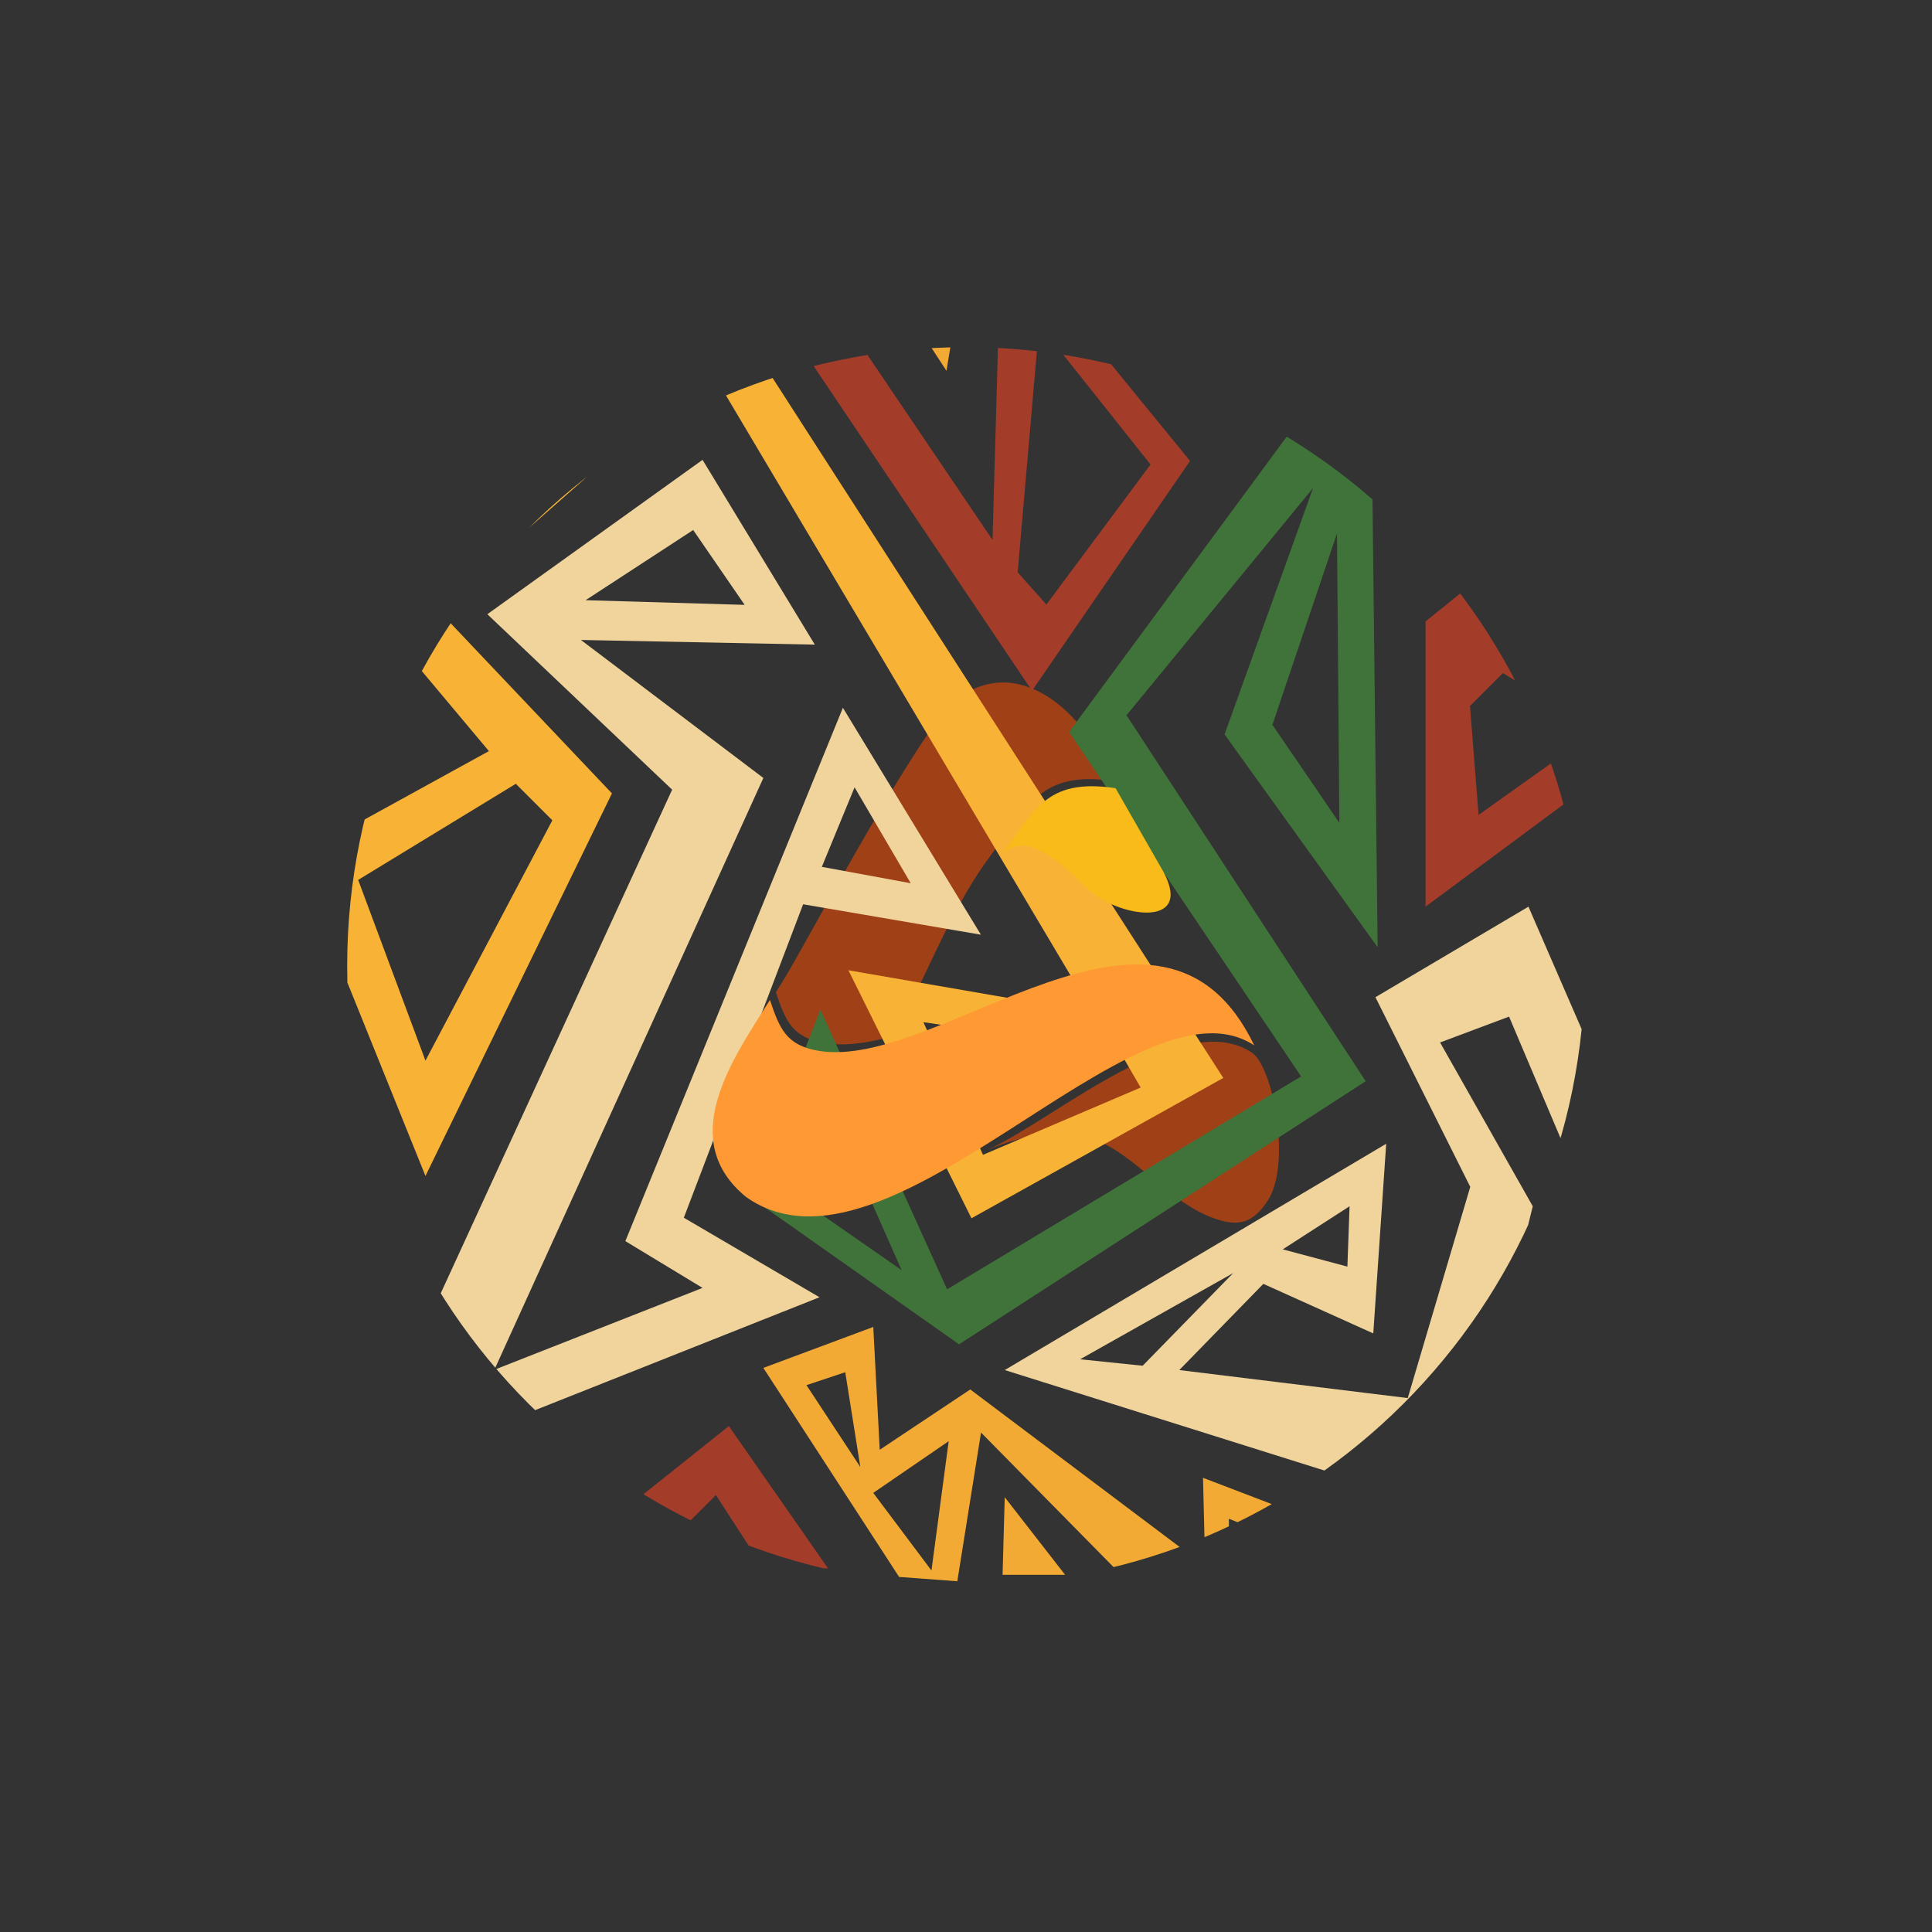 <?xml version="1.0" encoding="UTF-8"?>
<!DOCTYPE svg PUBLIC "-//W3C//DTD SVG 1.1//EN" "http://www.w3.org/Graphics/SVG/1.1/DTD/svg11.dtd">
<!-- Creator: CorelDRAW -->
<svg xmlns="http://www.w3.org/2000/svg" xml:space="preserve" width="2000px" height="2000px" version="1.1" style="shape-rendering:geometricPrecision; text-rendering:geometricPrecision; image-rendering:optimizeQuality; fill-rule:evenodd; clip-rule:evenodd"
viewBox="0 0 2000 2000"
 xmlns:xlink="http://www.w3.org/1999/xlink"
 xmlns:xodm="http://www.corel.com/coreldraw/odm/2003">
 <rect x="0" y="0" width="2000" height="2000" fill="#333333" stroke="none"/>
 <defs>
  <style type="text/css">
   <![CDATA[
    .fil10 {fill:none}
    .fil4 {fill:#407339}
    .fil9 {fill:#467E41}
    .fil0 {fill:#9F4017}
    .fil1 {fill:#A43C2A}
    .fil8 {fill:#B2442D}
    .fil6 {fill:#EBCE94}
    .fil3 {fill:#F0D49C}
    .fil5 {fill:#F2AA34}
    .fil7 {fill:#F7B538}
    .fil2 {fill:#F8B236}
    .fil12 {fill:#F8BB19}
    .fil11 {fill:#FF9933}
    .fil13 {fill:white}
   ]]>
  </style>
   <clipPath id="id0">
    <path d="M1000 359.39c353.8,0 640.61,286.81 640.61,640.61 0,353.8 -286.81,640.61 -640.61,640.61 -353.8,0 -640.61,-286.81 -640.61,-640.61 0,-353.8 286.81,-640.61 640.61,-640.61zm0 90.14c304.01,0 550.47,246.46 550.47,550.47 0,304.02 -246.46,550.47 -550.47,550.47 -304.02,0 -550.47,-246.45 -550.47,-550.47 0,-304.01 246.45,-550.47 550.47,-550.47z"/>
   </clipPath>
 </defs>
 <g id="Layer_x0020_1">
  <path class="fil0" d="M1296.14 1089.84c-71.89,-48.32 -205.31,69.77 -274.56,100.86 30.76,-12.85 62.46,-20.68 95.65,-15.56 51.43,9.04 86.55,67.09 139.81,86.19 26.19,9.4 40.5,3.75 55.05,-17.99 25.14,-37.55 6.06,-138.7 -15.95,-153.5z"/>
  <path class="fil0" d="M1126.05 763.08c-18.42,-30.66 -76.72,-84.86 -136.32,-38.72 -35.38,27.41 -143.48,230.1 -174.02,282.37 -3.79,6.49 -8.05,13.31 -12.54,20.39l0 0c9.95,29.89 17.1,47.17 50.68,52.69 26.03,4.28 56.5,-2.14 89.3,-13.2 -9.88,1.6 -12.57,-2.86 -5.37,-17.31 27.47,-55.09 51.6,-115.53 88.04,-164.16 38.58,-51.61 52.02,-87.53 126.24,-76.65l-26.01 -45.41z"/>
  <g>
  </g>
  <g style="clip-path:url(#id0)">
   <g>
    <g id="_105553443998944">
     <path class="fil1" d="M849.02 294.99l-63.2 0 282.53 420.08 163.58 -237.92 -148.71 -182.16 -48.33 0 -7.43 263.94 -178.44 -263.94zm342.01 185.87l-115.24 -144.98 -22.31 256.51 29.74 33.46 107.81 -144.99z"/>
     <path class="fil2" d="M452.38 630.27l282.6 -248.77 396.06 666.71 -252.76 -43.78 127.37 256.73 260.72 -145.28 -525.42 -815.98 -348.28 342.31 113.44 135.34 -199.02 109.46 133.34 330.37 193.05 -396.05 -181.1 -191.06zm565.21 565.22l-61.69 -137.33 203 29.86 21.89 37.81 -163.2 69.66zm-577.16 -97.52l-69.65 -187.08 163.19 -99.51 37.82 37.81 -131.36 248.78z"/>
     <path class="fil3" d="M504.49 635.84l222.78 -159.81 116.23 191.29 -242.15 -4.84 188.88 142.87 -278.47 612.63 215.51 -84.75 -79.91 -48.43 225.2 -552.1 142.86 234.89 -184.03 -31.48 -123.49 324.47 140.44 82.33 -481.87 191.3 329.32 -716.75 -191.3 -181.62zm438.29 278.47l-92.02 -16.95 33.9 -82.33 58.12 99.28zm-171.92 -288.15l-164.66 -4.84 111.38 -72.65 53.28 77.49z"/>
     <path class="fil4" d="M1267.67 760.24l158.47 220.37 -7.43 -646.26 -311.99 423.41 240.18 356.56 -366.46 220.37 -131.23 -289.7 -74.28 193.13 217.89 153.52 420.94 -272.37 -247.61 -378.84 193.13 -235.23 -91.61 255.04zm49.52 -9.91l66.85 -198.09 2.48 299.61 -69.33 -101.52zm-460.55 391.22l-37.15 94.1 113.9 79.23 -76.75 -173.33z"/>
     <path class="fil3" d="M1522.01 1228.63l-98.17 -196.33 158.4 -93.71 95.94 220.88 -31.24 354.74 -31.23 80.31 31.23 -8.92 0 31.23 -185.17 8.93 93.7 -22.31 87.01 -310.12 0 -51.31 -80.31 -189.64 -71.4 26.77 95.94 169.56 -78.09 316.81 -468.52 -147.25 394.89 -234.26 -13.38 196.33 -113.79 -51.31 -87.01 89.24 236.49 29 64.71 -218.64zm-339.13 185.18l-64.7 -6.7 158.41 -89.24 -93.71 95.94zm211.95 -102.63l-66.93 -17.85 69.17 -44.62 -2.24 62.47z"/>
     <path class="fil5" d="M930.77 1632.45l-140.55 -216.41 113.78 -42.39 6.69 127.17 93.71 -62.47 243.19 182.95 -2.24 -91.48 151.72 58.01 -33.47 44.62 -42.39 0 24.54 -31.23 -73.62 -29.01 0 58.01 -109.33 2.23 -147.25 -149.48 -24.54 153.94 -60.24 -4.46zm171.8 -2.23l-62.47 -80.32 -2.24 80.32 64.71 0zm-198.57 -84.78l78.09 -53.54 -17.85 133.86 -60.24 -80.32zm-13.39 -26.77l-55.77 -84.78 40.16 -13.39 15.61 98.17z"/>
     <polygon class="fil1" points="857.15,1623.53 754.52,1476.28 567.11,1625.76 663.05,1625.76 741.13,1547.67 790.22,1623.53 "/>
     <polygon class="fil3" points="464.48,1627.99 607.27,1514.21 312.77,1594.52 312.77,1625.76 464.48,1585.6 408.7,1627.99 "/>
     <polygon class="fil6" points="317.23,1237.55 319.46,1074.69 404.24,1273.25 319.46,1525.36 319.46,1288.87 330.62,1259.87 "/>
     <polygon class="fil7" points="1269.47,304.98 1155.21,300.53 1272.43,416.27 1365.92,302.02 1325.85,302.02 1294.69,342.08 1269.47,318.34 "/>
     <polygon class="fil3" points="1638.94,302.02 1468.3,302.02 1474.24,549.82 1647.84,414.79 1647.84,368.79 1511.33,466.72 1511.33,333.18 "/>
     <polygon class="fil1" points="1644.88,616.59 1644.88,506.79 1475.72,643.3 1475.72,938.58 1647.84,810.97 1649.33,759.04 1530.62,843.62 1521.72,730.84 1555.85,696.72 1647.84,753.1 1647.84,702.65 1589.98,667.04 "/>
     <polygon class="fil8" points="318.83,620.28 320.7,507.77 571.99,303.36 663.88,303.36 "/>
     <polygon class="fil9" points="319.77,419.63 321.64,371.81 421.03,301.49 470.73,301.49 "/>
     <polygon class="fil1" points="322.64,748.42 322.64,700.91 404.47,753.33 322.26,814.04 323.4,761.62 332.82,755.21 "/>
     <polygon class="fil10" points="1658.22,866.6 1630.29,885.4 1655,951.46 "/>
     <polygon class="fil5" points="959.76,304.55 927.72,304.15 979.79,383.86 993.01,303.35 966.97,303.75 965.77,312.97 "/>
    </g>
   </g>
  </g>
  <path class="fil10" d="M1000 359.39c353.8,0 640.61,286.81 640.61,640.61 0,353.8 -286.81,640.61 -640.61,640.61 -353.8,0 -640.61,-286.81 -640.61,-640.61 0,-353.8 286.81,-640.61 640.61,-640.61zm0 90.14c304.01,0 550.47,246.46 550.47,550.47 0,304.02 -246.46,550.47 -550.47,550.47 -304.02,0 -550.47,-246.45 -550.47,-550.47 0,-304.01 246.45,-550.47 550.47,-550.47z"/>
  <path class="fil11" d="M797.06 1035.16c-39.4,62.14 -97.23,144.65 -24.59,204.06 148.39,104.45 403.15,-238.15 525.94,-157 -96.81,-201.47 -325.18,26.26 -450.68,5.64 -33.57,-5.52 -40.72,-22.8 -50.67,-52.7z"/>
  <path class="fil12" d="M1034.51 888.17c24,-32.03 62.06,3.03 91.55,31.9 29.47,28.86 109.83,42.5 78.66,-17.02l-49.89 -87.1c-73.19,-11.15 -84.74,24.73 -120.32,72.22z"/>
  <path class="fil13" d="M811.38 1011.11c-1.2,1.98 -2.44,3.99 -3.71,6.03 1.27,-2.04 2.51,-4.05 3.71,-6.03z"/>
  <path class="fil13" d="M815.06 1004.93c-0.57,0.98 -1.15,1.97 -1.75,2.96 0.6,-1 1.18,-1.98 1.75,-2.96z"/>
 </g>
</svg>
